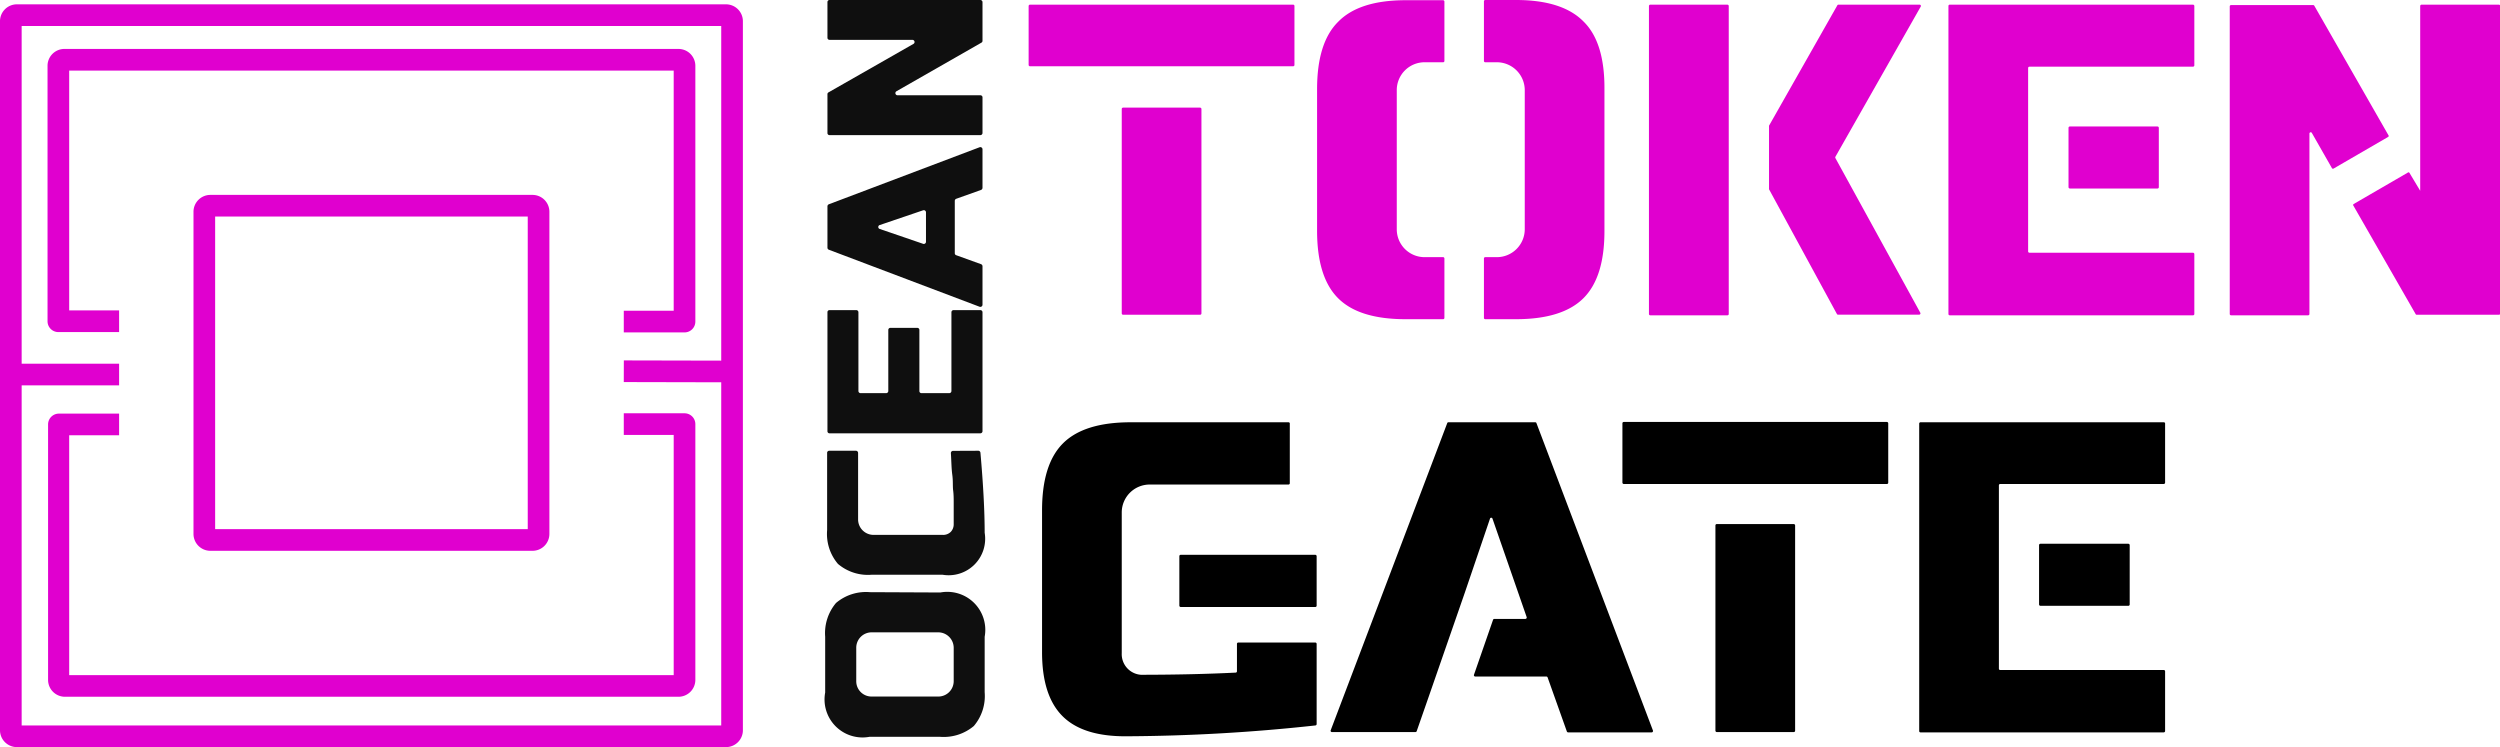 <svg xmlns="http://www.w3.org/2000/svg" viewBox="0 0 230.89 69.02"><defs><style>.cls-1{fill:#e000cf;}.cls-2{opacity:0.94;}.cls-3{fill:#000;}</style></defs><g id="Layer_2" data-name="Layer 2"><g id="Layer_1-2" data-name="Layer 1"><path class="cls-1" d="M67.05,69H1.56A1.56,1.56,0,0,1,0,67.46V2A1.56,1.56,0,0,1,1.56.4H67.05A1.56,1.56,0,0,1,68.61,2v65.5A1.56,1.56,0,0,1,67.05,69ZM2,67H66.61V2.4H2Z"/><path class="cls-1" d="M62.66,64.35H6a1.56,1.56,0,0,1-1.56-1.56V39.2a1,1,0,0,1,1-1H11v2H6.39V62.35H62.22V40.17H57.61v-2h5.61a1,1,0,0,1,1,1V62.79A1.56,1.56,0,0,1,62.66,64.35Z"/><path class="cls-1" d="M63.22,30.7H57.61v-2h4.61V6.52H6.39V28.67H11v2H5.39a1,1,0,0,1-1-1V6.08A1.56,1.56,0,0,1,6,4.52H62.66a1.56,1.56,0,0,1,1.56,1.56V29.7A1,1,0,0,1,63.22,30.7Z"/><path class="cls-1" d="M49.18,50.87H19.43a1.56,1.56,0,0,1-1.56-1.56V19.56A1.56,1.56,0,0,1,19.43,18H49.18a1.56,1.56,0,0,1,1.56,1.56V49.31A1.56,1.56,0,0,1,49.18,50.87Zm-29.31-2H48.74V20H19.87Z"/><rect class="cls-1" x="1" y="33.59" width="10" height="2"/><rect class="cls-1" x="61.61" y="29.3" width="2" height="10" transform="translate(28.17 96.83) rotate(-89.87)"/><g class="cls-2"><path class="cls-3" d="M86.85,54.72a3.51,3.51,0,0,1,4.09,4.09v5.12a4.27,4.27,0,0,1-1,3.12,4.32,4.32,0,0,1-3.12,1H80.3a3.51,3.51,0,0,1-4.09-4.09V58.81a4.32,4.32,0,0,1,1-3.12,4.27,4.27,0,0,1,3.12-1ZM80.5,58.4a1.42,1.42,0,0,0-1.42,1.43v3.08a1.41,1.41,0,0,0,1.42,1.42h6.15a1.42,1.42,0,0,0,1.43-1.42V59.83a1.43,1.43,0,0,0-1.43-1.43Z"/><path class="cls-3" d="M90.35,41.63a.2.2,0,0,1,.2.18q.39,4.44.39,7.39a3.37,3.37,0,0,1-3.89,3.88H80.51a4.27,4.27,0,0,1-3.12-1,4.27,4.27,0,0,1-1-3.12V41.83a.19.19,0,0,1,.19-.2h2.47a.2.2,0,0,1,.2.2V48A1.43,1.43,0,0,0,80.7,49.4h6.35a1,1,0,0,0,.75-.27,1,1,0,0,0,.28-.71c0-.29,0-.6,0-.94s0-.7,0-1.06,0-.74-.05-1.12,0-.86-.08-1.45-.08-1.21-.13-2a.2.2,0,0,1,.2-.21Z"/><path class="cls-3" d="M90.74,28.83v11a.2.2,0,0,1-.2.19H76.61a.19.19,0,0,1-.19-.19v-11a.19.19,0,0,1,.19-.19h2.47a.2.2,0,0,1,.2.19v7.28a.2.2,0,0,0,.2.2h2.36a.2.2,0,0,0,.2-.2V30.47a.19.19,0,0,1,.2-.19h2.47a.19.19,0,0,1,.2.19v5.64a.19.19,0,0,0,.19.2h2.58a.2.2,0,0,0,.19-.2V28.83a.2.2,0,0,1,.2-.19h2.47A.2.2,0,0,1,90.74,28.83Z"/><path class="cls-3" d="M90.74,24.58v3.57a.2.2,0,0,1-.27.18L76.54,23.06a.2.2,0,0,1-.12-.18V19.06a.21.21,0,0,1,.12-.19L90.47,13.6a.2.2,0,0,1,.27.19v3.56a.22.22,0,0,1-.13.19l-2.3.82a.21.21,0,0,0-.13.19v4.84a.19.19,0,0,0,.13.18l2.3.83A.21.21,0,0,1,90.74,24.58Zm-5.22-2.25V19.61a.2.2,0,0,0-.26-.19l-4,1.36a.19.19,0,0,0,0,.37l4,1.37A.2.2,0,0,0,85.52,22.33Z"/><path class="cls-3" d="M90.74.2V3.77a.19.19,0,0,1-.1.17L82.79,8.43a.2.2,0,0,0,.09.37h7.66a.19.19,0,0,1,.2.19v3.29a.2.2,0,0,1-.2.2H76.61a.19.19,0,0,1-.19-.2V8.71a.19.19,0,0,1,.1-.18l7.85-4.48a.2.2,0,0,0-.1-.37H76.61a.19.19,0,0,1-.19-.19V.2a.19.19,0,0,1,.19-.2H90.54A.2.2,0,0,1,90.74.2Z"/></g><path class="cls-3" d="M141.77,39h-8a.11.11,0,0,0-.11.08L122.9,67.44a.12.12,0,0,0,.11.17h7.72a.12.12,0,0,0,.11-.08L132,64.2l3.29-9.48,2.32-6.82a.12.12,0,0,1,.23,0L141,57a.13.13,0,0,1-.12.16H138a.13.13,0,0,0-.11.09l-1.76,5.07a.12.12,0,0,0,.11.16h6.58a.13.13,0,0,1,.11.08l1.78,5a.13.13,0,0,0,.12.08h7.71a.13.13,0,0,0,.12-.17L141.89,39.05A.13.13,0,0,0,141.77,39Z"/><rect class="cls-3" x="158.43" y="48.4" width="7.36" height="19.21" rx="0.12"/><rect class="cls-3" x="149.84" y="38.97" width="24.55" height="5.73" rx="0.12"/><rect class="cls-1" x="103.6" y="9.94" width="7.36" height="19.13" rx="0.12"/><path class="cls-1" d="M95,.55V6a.13.13,0,0,0,.12.12h24.31a.12.12,0,0,0,.12-.12V.55a.12.12,0,0,0-.12-.12H95.13A.13.13,0,0,0,95,.55Z"/><rect class="cls-3" x="108.92" y="51.24" width="12.68" height="4.82" rx="0.12"/><path class="cls-3" d="M114.24,59.48V62a.12.12,0,0,1-.11.12q-3.84.19-8.48.2a1.91,1.91,0,0,1-2.05-2v-13a2.58,2.58,0,0,1,2.58-2.57H119a.12.12,0,0,0,.12-.13V39.09A.12.12,0,0,0,119,39H104.42q-4.29,0-6.24,1.94t-1.94,6.24V60.24q0,4,1.88,5.89T104,68a167.13,167.13,0,0,0,17.48-1,.13.13,0,0,0,.12-.13v-7.4a.13.13,0,0,0-.13-.13h-7.12A.13.13,0,0,0,114.24,59.48Z"/><rect class="cls-3" x="188.32" y="50.22" width="8.37" height="5.73" rx="0.12"/><path class="cls-3" d="M199.83,39H177.37a.12.12,0,0,0-.12.12v28.4a.12.12,0,0,0,.12.12h22.46a.13.13,0,0,0,.13-.12V62a.12.12,0,0,0-.13-.12h-15.1a.12.12,0,0,1-.12-.12V56h0V50.22h0v-5.4a.12.12,0,0,1,.12-.12h15.1a.13.13,0,0,0,.13-.13V39.09A.12.12,0,0,0,199.83,39Z"/><path class="cls-1" d="M133.24,23.75h-1.69A2.57,2.57,0,0,1,129,21.18V8.33a2.57,2.57,0,0,1,2.58-2.58h1.69a.12.12,0,0,0,.13-.12V.14a.13.13,0,0,0-.13-.12h-3.45q-4.3,0-6.24,2c-1.3,1.29-1.94,3.37-1.94,6.23V21.3c0,2.86.64,4.94,1.94,6.24s3.37,1.94,6.24,1.94h3.45a.12.12,0,0,0,.13-.12V23.87A.13.13,0,0,0,133.24,23.75Z"/><path class="cls-1" d="M146.26,2Q144.31,0,140,0h-2.83a.12.12,0,0,0-.12.12V5.63a.12.12,0,0,0,.12.12h1.07a2.58,2.58,0,0,1,2.58,2.58V21.18a2.58,2.58,0,0,1-2.58,2.57h-1.07a.12.12,0,0,0-.12.12v5.49a.12.12,0,0,0,.12.12H140q4.29,0,6.24-1.94t1.94-6.24V8.2Q148.2,3.91,146.26,2Z"/><path class="cls-1" d="M159.66,11.68h0V.55a.13.13,0,0,0-.13-.12h-7.12a.13.13,0,0,0-.12.12V29a.12.12,0,0,0,.12.12h7.12a.12.12,0,0,0,.13-.12V17.41h0Z"/><path class="cls-1" d="M177.29.43h-7.5a.11.11,0,0,0-.1.06l-6.31,11.12a.14.14,0,0,0,0,.06v5.75a.14.14,0,0,0,0,.06L169.65,29a.11.11,0,0,0,.1.06h7.5a.12.12,0,0,0,.1-.18l-7.84-14.28a.13.13,0,0,1,0-.12L177.39.61A.12.12,0,0,0,177.29.43Z"/><rect class="cls-1" x="191.04" y="11.68" width="8.34" height="5.73" rx="0.12"/><path class="cls-1" d="M202.53.43H180.07a.12.12,0,0,0-.12.12V29a.12.12,0,0,0,.12.12h22.46a.12.12,0,0,0,.13-.12V23.47a.13.13,0,0,0-.13-.13h-15.1a.12.12,0,0,1-.12-.12V17.41h0V11.68h0V6.28a.12.12,0,0,1,.12-.12h15.1a.13.13,0,0,0,.13-.12V.55A.13.13,0,0,0,202.53.43Z"/><path class="cls-1" d="M220.61,12.53l-6.87-12a.11.11,0,0,0-.11-.06h-7.58a.12.12,0,0,0-.12.12V29a.12.12,0,0,0,.12.12h7.12a.12.12,0,0,0,.12-.12V12.35a.12.12,0,0,1,.23-.06l1.86,3.26a.13.13,0,0,0,.17,0l5-2.9A.11.11,0,0,0,220.61,12.53Z"/><path class="cls-1" d="M223.64.43a.13.13,0,0,0-.12.12V17.62l-1-1.67a.11.11,0,0,0-.16,0l-5,2.9a.12.12,0,0,0,0,.16l5.74,10a.11.11,0,0,0,.1.06h7.58a.12.12,0,0,0,.13-.12V.55a.13.13,0,0,0-.13-.12Z"/></g></g></svg>